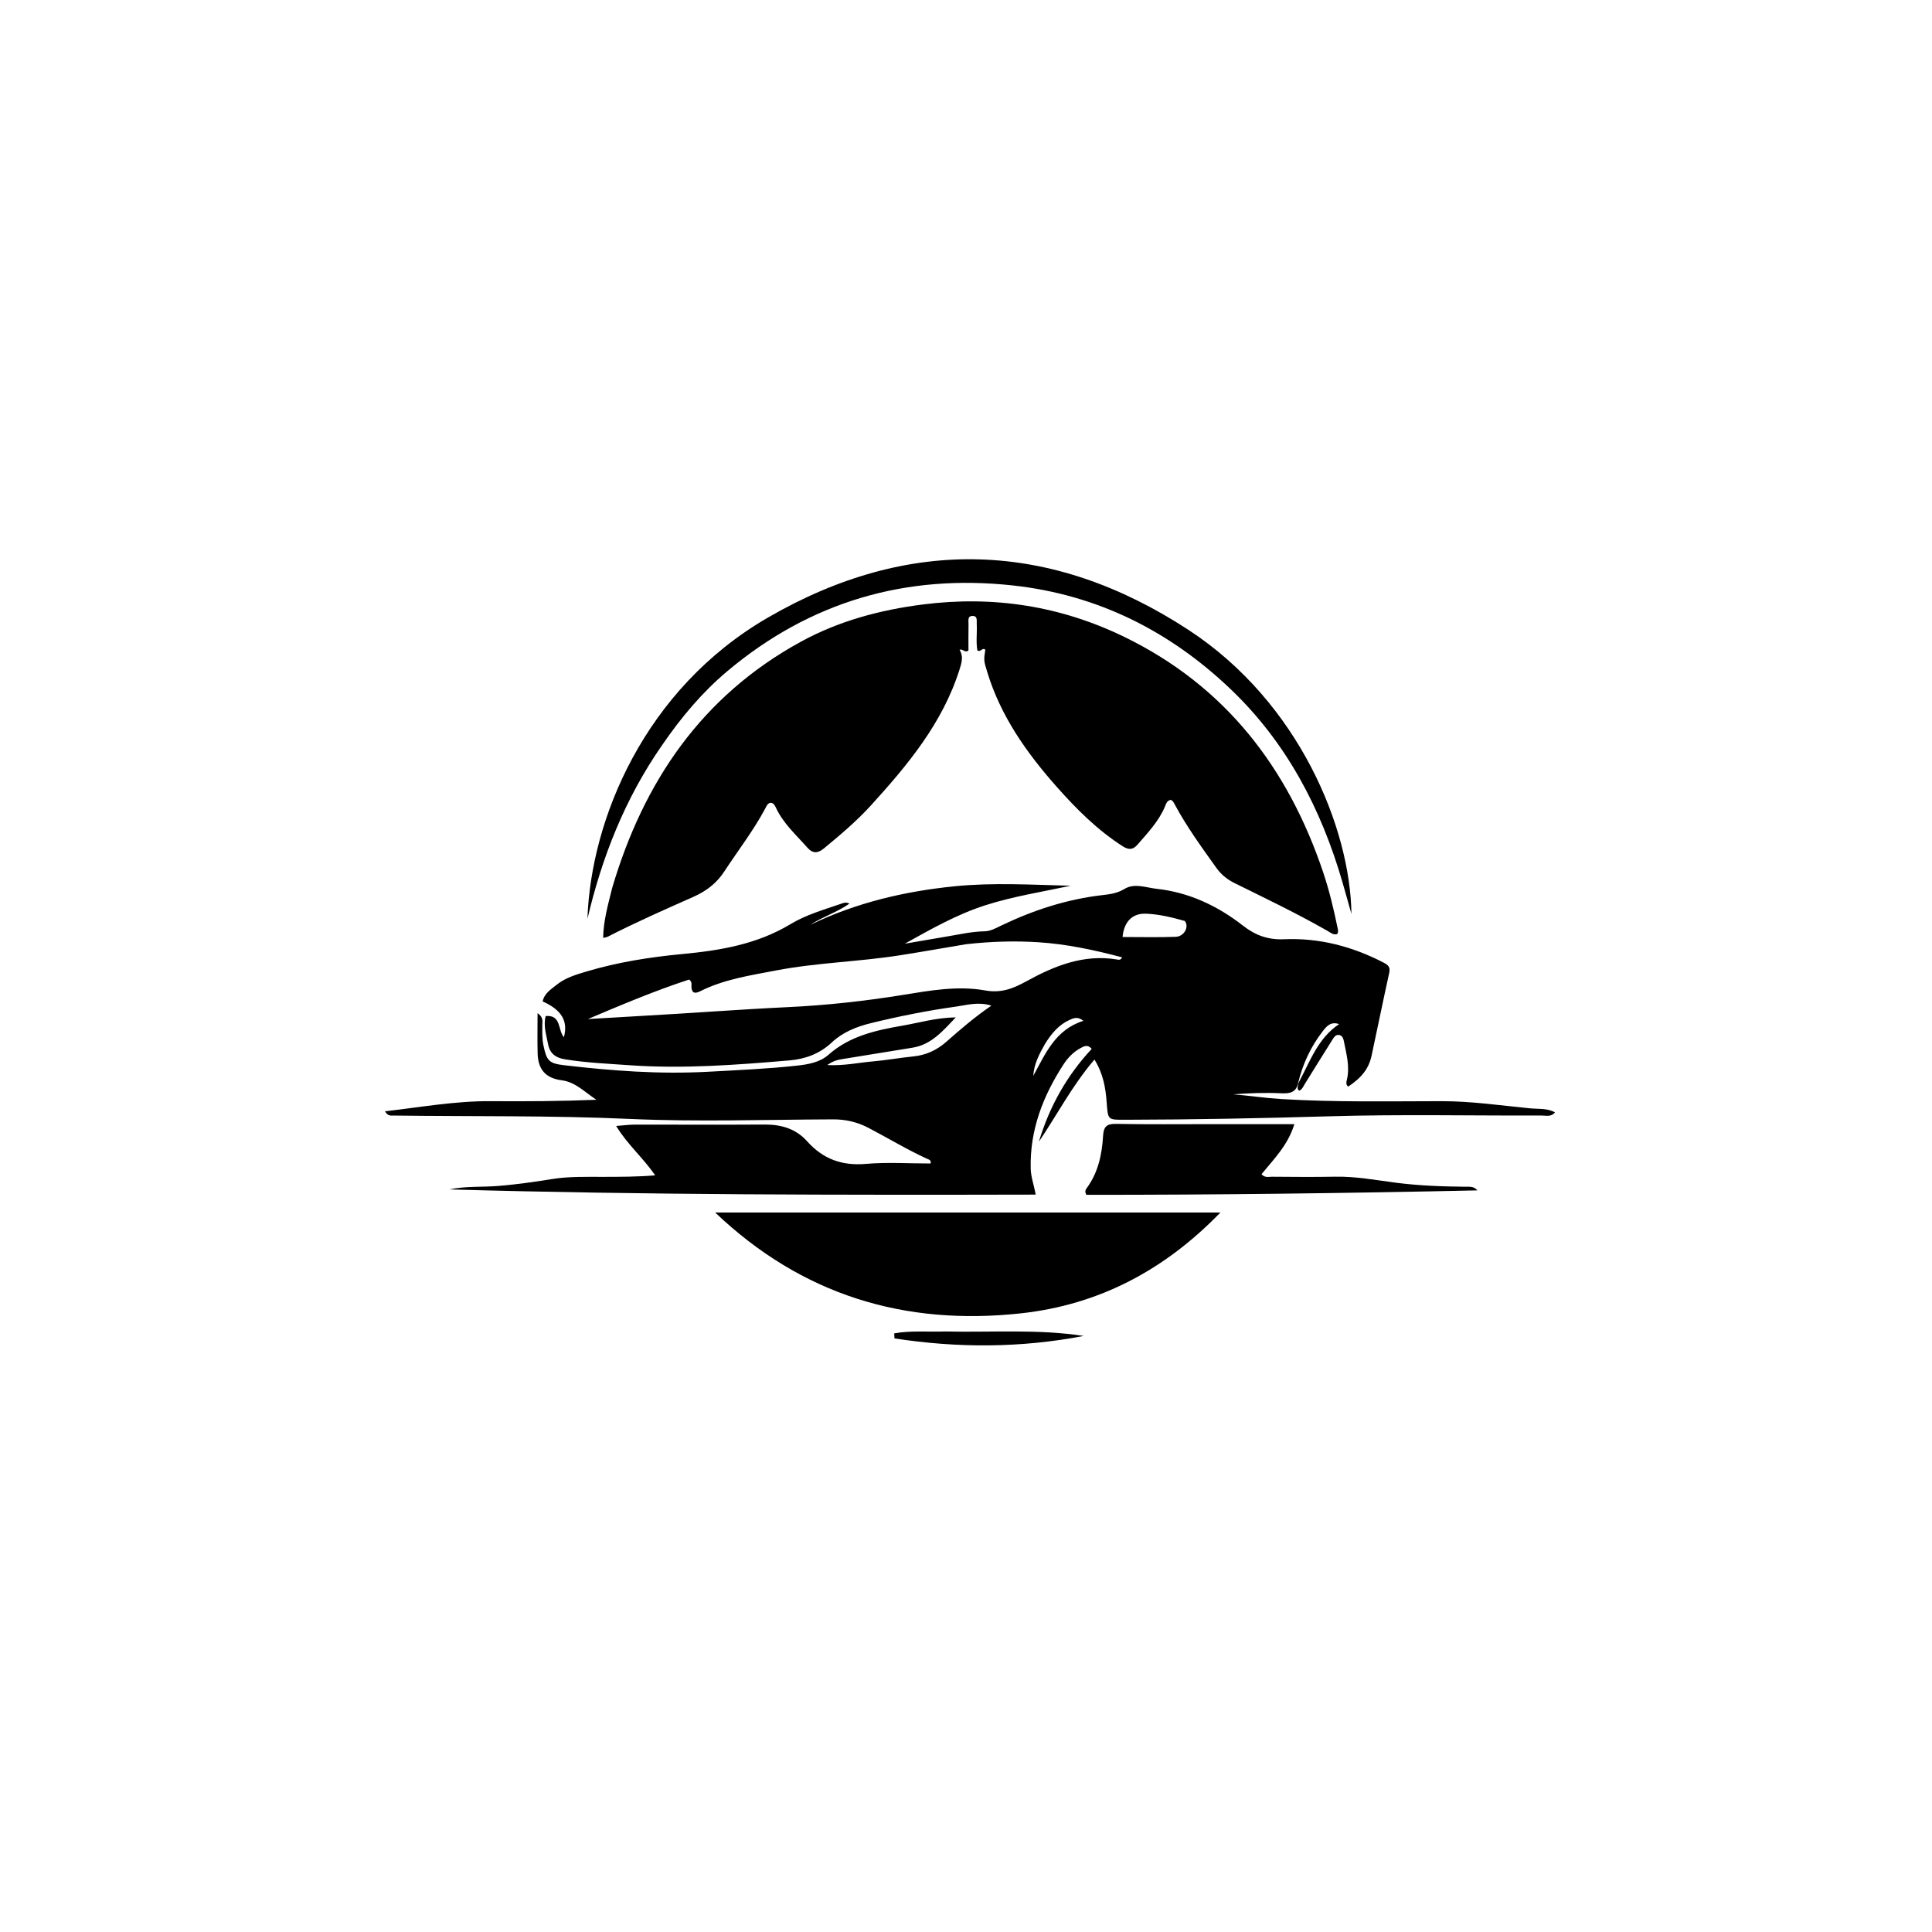 <svg version="1.1" id="Layer_1" xmlns="http://www.w3.org/2000/svg" xmlns:xlink="http://www.w3.org/1999/xlink" x="0px" y="0px"
	 width="100%" viewBox="0 0 1024 1024" enable-background="new 0 0 1024 1024" xml:space="preserve">
<path fill="#000000" opacity="1" stroke="none" 
	d="
M688.03,574.034 
	C687.008,578.911 683.823,579.67 679.29,579.462 
	C670.769,579.07 662.217,579.349 653.657,580.009 
	C662.222,580.736 670.713,582.013 679.218,582.53 
	C707.507,584.249 735.852,583.666 764.178,583.647 
	C779.866,583.636 795.349,585.916 810.902,587.437 
	C815.281,587.865 819.854,587.257 824.187,589.544 
	C822.166,592.148 819.46,591.25 817.149,591.256 
	C779.65,591.362 742.126,590.56 704.658,591.658 
	C668.677,592.713 632.711,593.416 596.721,593.494 
	C587.01,593.515 587.284,593.789 586.555,584.222 
	C585.982,576.69 584.798,569.165 580.078,561.59 
	C568.255,575.425 560.295,590.855 550.63,605.133 
	C556.191,586.589 565.379,570.137 578.632,555.926 
	C576.508,553.402 574.565,554.496 572.665,555.535 
	C568.922,557.585 566.024,560.566 563.725,564.099 
	C552.794,580.893 545.804,598.945 546.29,619.35 
	C546.397,623.838 548.015,628.076 548.935,633.168 
	C445.036,633.385 341.647,633.366 238.213,630.415 
	C246.93,628.567 255.829,629.283 264.607,628.54 
	C273.873,627.757 283.113,626.466 292.295,624.968 
	C301.411,623.479 310.549,623.779 319.698,623.758 
	C328.766,623.737 337.835,623.753 347.231,622.957 
	C340.997,613.743 332.63,606.764 326.58,596.789 
	C330.218,596.51 333.261,596.081 336.305,596.076 
	C359.304,596.035 382.304,596.188 405.303,596.036 
	C414.108,595.978 421.871,598.276 427.787,604.897 
	C436.174,614.285 446.197,617.98 458.879,616.888 
	C470.267,615.908 481.805,616.681 493.224,616.681 
	C493.662,614.848 492.339,614.617 491.601,614.281 
	C480.817,609.38 470.705,603.21 460.22,597.746 
	C454.344,594.685 448.176,593.257 441.493,593.282 
	C405.661,593.416 369.769,594.676 334.01,593.063 
	C292.202,591.177 250.425,591.805 208.635,591.266 
	C207.249,591.248 205.592,591.708 204.067,589.015 
	C223.027,586.837 241.322,583.505 260.042,583.643 
	C278.669,583.781 297.298,583.674 316.096,582.903 
	C310.088,578.96 304.979,573.497 297.81,572.589 
	C289.112,571.488 285.206,566.736 284.963,558.485 
	C284.762,551.642 284.922,544.788 284.922,536.995 
	C288.103,539.191 287.445,541.324 287.445,543.123 
	C287.444,546.782 287.258,550.39 288.028,554.055 
	C289.711,562.067 290.814,563.633 298.906,564.581 
	C324.215,567.547 349.569,569.45 375.105,568.056 
	C390.889,567.194 406.669,566.533 422.399,564.809 
	C428.529,564.137 434.585,563.049 439.126,559.037 
	C450.448,549.033 464.275,546.068 478.444,543.599 
	C487.38,542.042 496.146,539.404 506.573,539.227 
	C499.491,546.733 493.516,553.711 483.611,555.306 
	C471.311,557.286 459.021,559.332 446.717,561.294 
	C444.129,561.707 441.641,562.227 438.467,564.509 
	C447.463,564.951 455.091,563.209 462.779,562.552 
	C469.895,561.944 476.949,560.629 484.06,559.931 
	C490.81,559.268 496.565,556.579 501.563,552.175 
	C509.039,545.588 516.575,539.08 525.448,533.015 
	C518.58,530.815 512.574,532.698 506.679,533.522 
	C491.538,535.636 476.552,538.633 461.685,542.264 
	C453.915,544.161 446.694,547.064 440.87,552.521 
	C434.449,558.538 426.843,561.322 418.343,562.046 
	C390.13,564.446 361.909,566.589 333.558,564.583 
	C322.116,563.773 310.658,563.295 299.303,561.432 
	C294.389,560.626 291.371,558.249 290.473,553.368 
	C289.582,548.529 287.884,543.738 289.217,538.52 
	C297.616,537.806 295.599,546.03 298.878,549.751 
	C301.172,541.137 297.696,535.293 287.621,530.776 
	C288.464,526.509 292.026,524.399 294.991,521.989 
	C299.608,518.236 305.316,516.573 310.878,514.91 
	C327.505,509.936 344.573,507.27 361.831,505.643 
	C381.798,503.761 401.334,500.462 418.963,489.821 
	C427.251,484.818 436.666,482.167 445.793,479.014 
	C446.991,478.6 448.252,477.956 450.261,478.92 
	C443.535,483.607 435.976,485.902 429.454,490.193 
	C453.69,478.456 479.411,472.413 506.004,469.744 
	C526.418,467.695 546.879,468.956 567.456,469.46 
	C552.215,472.729 536.819,475.111 522,479.889 
	C507.036,484.714 493.414,492.48 479.55,500.184 
	C487.185,498.874 494.813,497.531 502.455,496.264 
	C508.846,495.203 515.18,493.725 521.71,493.623 
	C524.981,493.571 527.765,491.962 530.619,490.593 
	C547.699,482.396 565.517,476.574 584.394,474.42 
	C588.519,473.95 592.226,473.435 596.022,471.136 
	C601.333,467.92 607.48,470.481 613.158,471.105 
	C630.334,472.993 645.472,480.189 658.938,490.712 
	C665.458,495.807 672.199,498.176 680.539,497.818 
	C699.232,497.016 716.808,501.627 733.396,510.239 
	C735.784,511.478 736.986,512.594 736.332,515.559 
	C733.111,530.161 730.118,544.813 726.989,559.436 
	C725.526,566.273 721.898,571.022 714.603,575.921 
	C713.062,574.791 713.684,573.164 713.969,571.869 
	C715.455,565.112 713.616,558.655 712.34,552.159 
	C712.067,550.77 711.669,549.006 709.968,548.601 
	C707.937,548.118 706.971,549.858 706.122,551.199 
	C701.223,558.938 696.439,566.751 691.58,574.517 
	C690.802,575.76 690.31,577.258 688.659,578.101 
	C687.243,577.276 687.879,575.9 688.168,574.094 
	C694.388,562.583 698.407,550.368 709.752,542.8 
	C705.177,541.187 702.892,544.204 700.888,546.816 
	C694.66,554.934 690.407,564.059 688.03,574.034 
M511.944,500.469 
	C500.313,502.424 488.697,504.477 477.047,506.314 
	C455.21,509.758 432.997,510.197 411.257,514.374 
	C397.574,517.002 383.697,519.042 371.039,525.421 
	C368.157,526.874 366.595,526.28 366.472,522.893 
	C366.431,521.78 366.981,520.541 365.236,519.179 
	C347.23,525.06 329.429,532.564 311.594,540.123 
	C321.226,539.608 330.779,538.956 340.342,538.433 
	C366.09,537.028 391.808,535.021 417.564,533.801 
	C438.019,532.833 458.285,530.612 478.483,527.339 
	C492.92,524.999 507.573,522.344 522.088,524.942 
	C530.59,526.463 536.852,524.04 543.89,520.162 
	C558.733,511.986 574.283,505.618 591.948,508.54 
	C592.768,508.676 593.975,509.078 594.731,507.411 
	C580.042,503.517 565.315,500.357 550.244,499.404 
	C537.778,498.617 525.279,498.967 511.944,500.469 
M627.96,488.129 
	C621.276,486.233 614.529,484.593 607.563,484.278 
	C600.322,483.951 595.772,488.322 594.974,496.634 
	C604.415,496.634 613.82,496.877 623.202,496.526 
	C627.527,496.365 630.47,491.3 627.96,488.129 
M553.848,553.346 
	C550.875,558.622 548.013,563.939 547.661,570.241 
	C554.109,558.442 559.367,545.701 574.214,541.068 
	C571.134,538.508 568.777,539.701 566.588,540.726 
	C561.11,543.288 557.351,547.699 553.848,553.346 
z"/>
<path fill="#000000" opacity="1" stroke="none" 
	d="
M324.471,470.615 
	C341.161,414.129 372.056,368.895 424.251,340.243 
	C444.428,329.167 466.329,323.277 489.238,320.369 
	C526.633,315.621 562.226,321.168 595.996,337.608 
	C649.397,363.604 682.625,406.85 701.291,462.285 
	C704.529,471.902 706.857,481.757 708.915,491.681 
	C709.151,492.819 709.524,493.95 708.695,495.097 
	C706.702,495.677 705.234,494.327 703.732,493.467 
	C687.676,484.272 670.995,476.292 654.423,468.107 
	C650.433,466.136 647.216,463.525 644.618,459.882 
	C636.88,449.032 629.032,438.266 622.703,426.493 
	C622.164,425.491 621.708,424.366 620.539,423.953 
	C618.407,424.315 618.034,426.141 617.412,427.598 
	C614.072,435.425 608.299,441.455 602.838,447.74 
	C600.362,450.588 598.021,450.433 595.018,448.508 
	C581.548,439.876 570.415,428.704 559.895,416.814 
	C543.974,398.82 530.339,379.474 523.249,356.147 
	C521.47,350.295 521.349,350.037 522.224,344.395 
	C520.701,342.884 519.767,345.97 518.02,344.708 
	C517.219,340.212 517.949,335.404 517.688,330.641 
	C517.595,328.943 518.258,326.455 515.483,326.461 
	C512.673,326.467 513.375,328.98 513.342,330.654 
	C513.249,335.46 513.309,340.269 513.309,344.755 
	C511.29,346.298 510.429,343.688 508.594,344.417 
	C510.736,347.892 509.721,351.217 508.581,354.823 
	C499.587,383.295 481.064,405.502 461.48,427.028 
	C453.947,435.307 445.396,442.477 436.792,449.601 
	C433.488,452.336 430.803,452.534 427.87,449.206 
	C421.942,442.476 415.132,436.457 411.257,428.107 
	C410.704,426.916 410.096,425.657 408.519,425.467 
	C406.736,425.751 406.25,427.303 405.564,428.587 
	C399.258,440.374 391.064,450.926 383.773,462.069 
	C379.707,468.283 374.111,472.427 367.374,475.41 
	C352.15,482.149 336.921,488.885 322.095,496.483 
	C321.549,496.762 320.886,496.811 319.685,497.119 
	C319.82,487.869 322.301,479.475 324.471,470.615 
z"/>
<path fill="#000000" opacity="1" stroke="none" 
	d="
M506,642.665 
	C552.934,642.665 599.368,642.665 646.83,642.665 
	C617.437,673.003 582.738,691.55 541.152,696.091 
	C479.395,702.834 425.045,686.437 379.064,642.666 
	C421.686,642.666 463.593,642.666 506,642.665 
z"/>
<path fill="#000000" opacity="1" stroke="none" 
	d="
M350.95,394.915 
	C331.328,423.071 319.117,454.072 311.353,487.011 
	C313.138,434.573 341.401,365.311 407.067,327.294 
	C482.065,283.874 557.343,286.395 629.979,333.899 
	C688.635,372.26 715.688,439.096 716.289,484.426 
	C714.701,478.795 713.152,473.153 711.519,467.536 
	C700.216,428.631 681.954,393.658 652.405,365.407 
	C620.015,334.439 581.668,315.218 536.921,310.31 
	C480.17,304.085 429.341,318.871 385.464,355.767 
	C372.161,366.954 360.99,380.254 350.95,394.915 
z"/>
<path fill="#000000" opacity="1" stroke="none" 
	d="
M642,595.825 
	C656.77,595.823 671.041,595.823 686.033,595.823 
	C682.649,606.99 675.111,614.386 668.63,622.341 
	C670.419,624.396 672.378,623.682 674.094,623.692 
	C685.252,623.757 696.414,623.897 707.568,623.669 
	C718.614,623.442 729.411,625.535 740.26,626.914 
	C752.353,628.451 764.445,628.88 776.589,628.991 
	C778.799,629.011 781.164,628.649 783.049,630.927 
	C713.811,632.438 644.61,633.311 575.778,633.282 
	C574.831,631.452 575.386,630.552 575.965,629.765 
	C582.029,621.528 584.071,611.948 584.654,602.079 
	C584.945,597.166 586.499,595.579 591.542,595.68 
	C608.189,596.012 624.846,595.819 642,595.825 
z"/>
<path fill="#000000" opacity="1" stroke="none" 
	d="
M501,705.712 
	C525.794,706.28 550.172,704.34 574.373,708.079 
	C540.935,714.502 507.513,714.533 474.089,709.385 
	C474.043,708.494 473.997,707.603 473.95,706.713 
	C482.683,705.133 491.647,706.016 501,705.712 
z"/>
</svg>